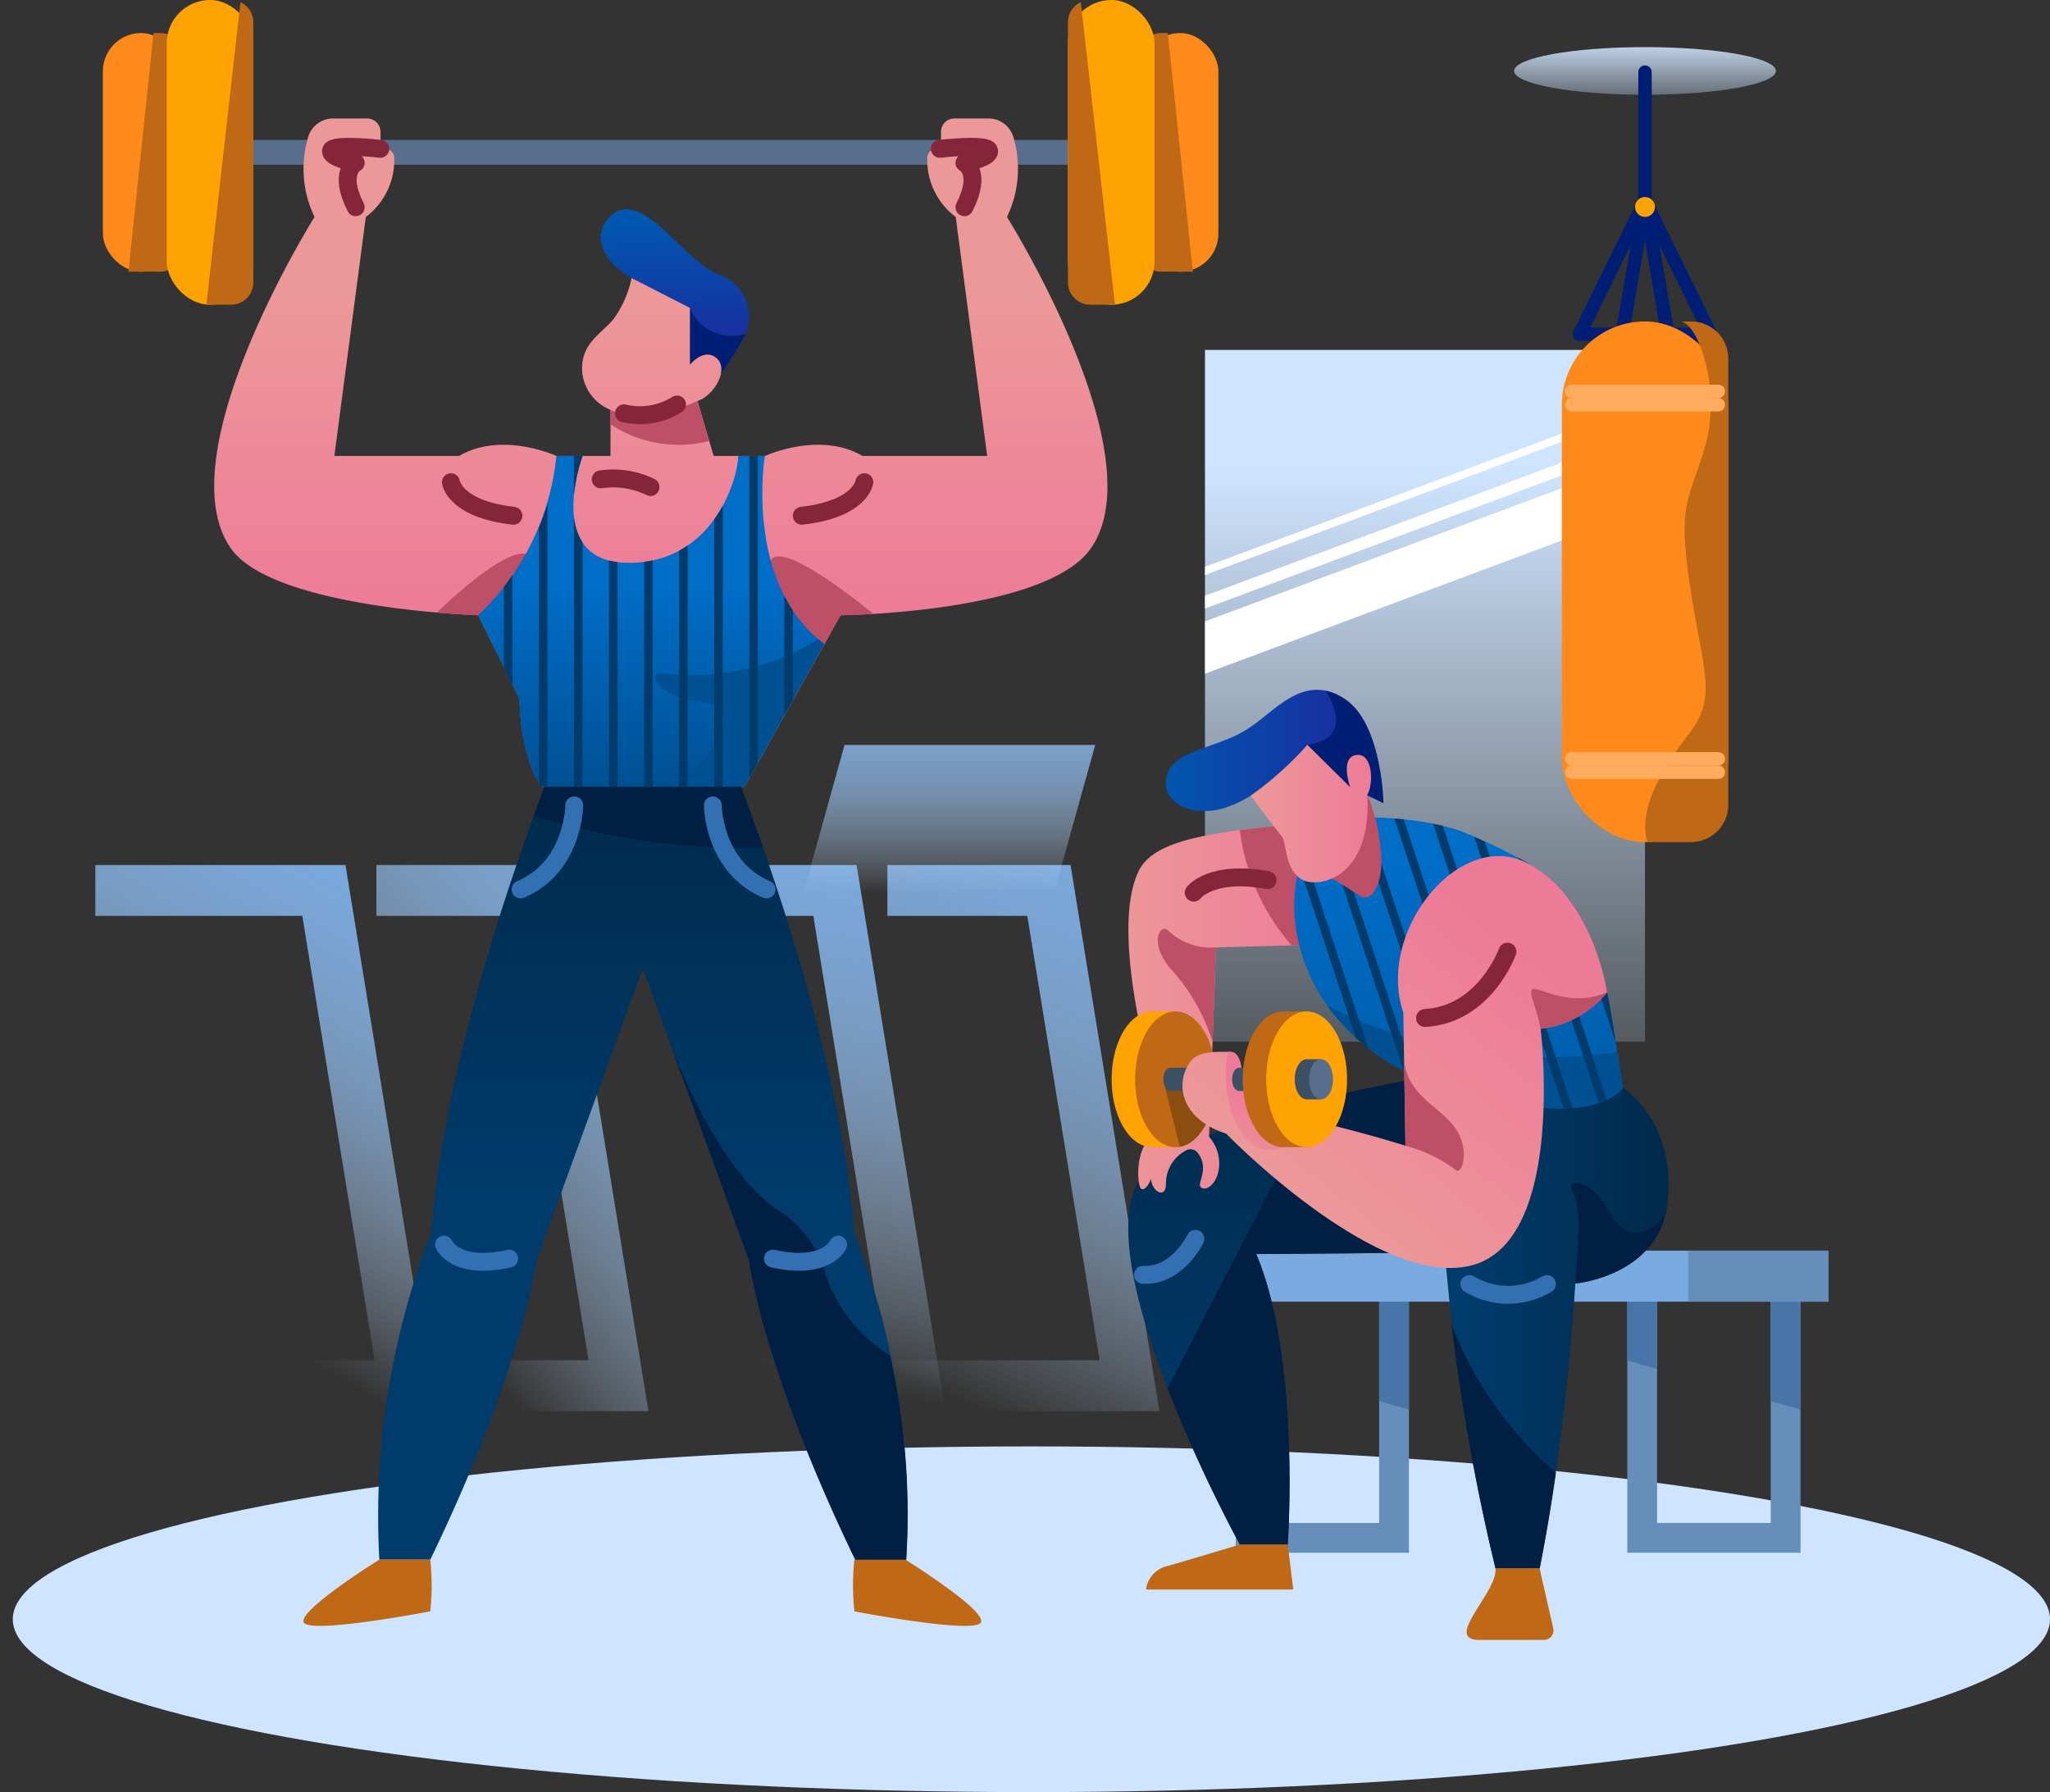 <svg xmlns="http://www.w3.org/2000/svg" xmlns:xlink="http://www.w3.org/1999/xlink" width="114.535" height="100.111" viewBox="0 0 114.535 100.111">
  <rect x="0" y="0" width="114.535" height="100.111" fill="#333333" stroke="none"/>
  <defs>
    <linearGradient id="linear-gradient" x1="0.825" y1="-0.151" x2="0.53" y2="0.852" gradientUnits="objectBoundingBox">
      <stop offset="0" stop-color="#79aae0"/>
      <stop offset="0.117" stop-color="#7aabe0" stop-opacity="0.98"/>
      <stop offset="0.25" stop-color="#80aee2" stop-opacity="0.918"/>
      <stop offset="0.391" stop-color="#88b4e5" stop-opacity="0.816"/>
      <stop offset="0.537" stop-color="#95bdea" stop-opacity="0.675"/>
      <stop offset="0.688" stop-color="#a4c8ef" stop-opacity="0.49"/>
      <stop offset="0.842" stop-color="#b8d5f6" stop-opacity="0.267"/>
      <stop offset="0.997" stop-color="#cee4fe" stop-opacity="0.008"/>
      <stop offset="1" stop-color="#cfe5ff" stop-opacity="0"/>
    </linearGradient>
    <linearGradient id="linear-gradient-2" x1="1.08" y1="-0.061" x2="0.541" y2="0.881" xlink:href="#linear-gradient"/>
    <linearGradient id="linear-gradient-3" x1="0.5" y1="-0.501" x2="0.5" y2="1.004" xlink:href="#linear-gradient"/>
    <linearGradient id="linear-gradient-4" x1="0.884" y1="-0.087" x2="0.473" y2="0.793" xlink:href="#linear-gradient"/>
    <linearGradient id="linear-gradient-5" x1="1.145" y1="-0.004" x2="0.45" y2="0.761" xlink:href="#linear-gradient"/>
    <linearGradient id="linear-gradient-7" x1="0.5" y1="0.171" x2="0.5" y2="1.246" gradientUnits="objectBoundingBox">
      <stop offset="0" stop-color="#cfe5ff"/>
      <stop offset="1" stop-color="#cfe5ff" stop-opacity="0"/>
    </linearGradient>
    <linearGradient id="linear-gradient-8" x1="0.498" y1="0.157" x2="0.504" y2="0.845" gradientUnits="objectBoundingBox">
      <stop offset="0.016" stop-color="#0057b0"/>
      <stop offset="1" stop-color="#1d279c"/>
    </linearGradient>
    <linearGradient id="linear-gradient-9" x1="0.5" y1="0.257" x2="0.5" y2="0.745" gradientUnits="objectBoundingBox">
      <stop offset="0.021" stop-color="#ed9898"/>
      <stop offset="1" stop-color="#ed7b98"/>
    </linearGradient>
    <linearGradient id="linear-gradient-10" x1="0.5" y1="0.399" x2="0.5" y2="0.978" gradientUnits="objectBoundingBox">
      <stop offset="0" stop-color="#006dc7"/>
      <stop offset="1" stop-color="#005194"/>
    </linearGradient>
    <linearGradient id="linear-gradient-11" x1="0.5" y1="0.628" x2="0.5" y2="-0.041" gradientUnits="objectBoundingBox">
      <stop offset="0.147" stop-color="#003b6b"/>
      <stop offset="1" stop-color="#00294a"/>
    </linearGradient>
    <linearGradient id="linear-gradient-12" x1="0.5" y1="0.859" x2="0.5" y2="-0.09" gradientUnits="objectBoundingBox">
      <stop offset="0" stop-color="#003b6b"/>
      <stop offset="1" stop-color="#00294a"/>
    </linearGradient>
    <linearGradient id="linear-gradient-13" x1="0" y1="0.5" x2="1" y2="0.5" xlink:href="#linear-gradient-11"/>
    <linearGradient id="linear-gradient-14" x1="0" y1="0.5" x2="1" y2="0.5" xlink:href="#linear-gradient-9"/>
    <linearGradient id="linear-gradient-15" x1="0.5" y1="0.172" x2="0.5" y2="1.401" xlink:href="#linear-gradient-10"/>
    <linearGradient id="linear-gradient-16" x1="0" y1="0.5" x2="1" y2="0.5" xlink:href="#linear-gradient-8"/>
    <linearGradient id="linear-gradient-19" x1="0.318" y1="0.807" x2="0.807" y2="0.217" xlink:href="#linear-gradient-9"/>
    <linearGradient id="linear-gradient-20" x1="0.003" y1="1.326" x2="0.45" y2="0.465" xlink:href="#linear-gradient-9"/>
    <linearGradient id="linear-gradient-21" x1="0.5" y1="-0.213" x2="0.5" y2="1.608" xlink:href="#linear-gradient-7"/>
  </defs>
  <g id="Group_3176" data-name="Group 3176" transform="translate(-351.097 -138.47)">
    <g id="Group_3151" data-name="Group 3151" transform="translate(365.403 180.084)">
      <path id="Path_4950" data-name="Path 4950" d="M423.995,285.1H385.478v-2.841h35.176l-4.04-24.824H405.053v-2.841h13.977Z" transform="translate(-385.478 -247.886)" fill="url(#linear-gradient)"/>
      <path id="Path_4951" data-name="Path 4951" d="M452.725,285.1H414.208v-2.841h35.176l-4.04-24.824h-7.818v-2.841H447.76Z" transform="translate(-402.253 -247.886)" fill="url(#linear-gradient-2)"/>
      <path id="Path_4952" data-name="Path 4952" d="M472.972,246.725H458.965l2.3-8.249h14.007Z" transform="translate(-428.386 -238.475)" fill="url(#linear-gradient-3)"/>
    </g>
    <g id="Group_3152" data-name="Group 3152" transform="translate(351.097 180.084)">
      <path id="Path_4953" data-name="Path 4953" d="M375.366,285.1H351.1v-2.841h20.928l-4.04-24.824H356.424v-2.841H370.4Z" transform="translate(-351.097 -247.886)" fill="url(#linear-gradient-4)"/>
      <path id="Path_4954" data-name="Path 4954" d="M404.1,285.1H379.827v-2.841h20.928l-4.04-24.824H388.9v-2.841h10.234Z" transform="translate(-367.872 -247.886)" fill="url(#linear-gradient-5)"/>
      <path id="Path_4955" data-name="Path 4955" d="M404.352,246.725H390.344l2.3-8.249h14.007Z" transform="translate(-374.013 -238.475)" fill="url(#linear-gradient-3)"/>
    </g>
    <g id="Group_3154" data-name="Group 3154" transform="translate(418.42 158.018)">
      <rect id="Rectangle_899" data-name="Rectangle 899" width="24.584" height="38.644" fill="url(#linear-gradient-7)"/>
      <g id="Group_3153" data-name="Group 3153" transform="translate(0 2.938)">
        <path id="Path_4956" data-name="Path 4956" d="M537.472,202.752l-24.584,9.178v-2.921l24.584-9.178Z" transform="translate(-512.887 -196.784)" fill="#fff"/>
        <path id="Path_4957" data-name="Path 4957" d="M537.472,192.962l-24.584,9.178v-.455l24.584-9.178Z" transform="translate(-512.887 -192.507)" fill="#fff"/>
        <path id="Path_4958" data-name="Path 4958" d="M537.472,197.1l-24.584,9.178v-.715l24.584-9.178Z" transform="translate(-512.887 -194.77)" fill="#fff"/>
      </g>
    </g>
    <ellipse id="Ellipse_114" data-name="Ellipse 114" cx="56.911" cy="9.656" rx="56.911" ry="9.656" transform="translate(351.811 219.268)" fill="#cfe5ff"/>
    <g id="Group_3159" data-name="Group 3159" transform="translate(356.845 138.47)">
      <path id="Path_4959" data-name="Path 4959" d="M432.353,166.9c1.7-1.514,3.923,2.4,5.893,3.271a2.485,2.485,0,0,1,1.592,3.373,18.88,18.88,0,0,1-2.16,3.221h-.947v-4.7a30.993,30.993,0,0,1-3.259-1.667C431.576,169.3,431.33,167.812,432.353,166.9Z" transform="translate(-403.941 -154.87)" fill="url(#linear-gradient-8)"/>
      <path id="Path_4960" data-name="Path 4960" d="M446.825,181.253a2.541,2.541,0,0,1-3.116-1.452v4.7h.947a18.876,18.876,0,0,0,2.16-3.221Z" transform="translate(-410.92 -162.603)" fill="#001e73"/>
      <rect id="Rectangle_900" data-name="Rectangle 900" width="45.904" height="1.384" transform="translate(8.21 7.819)" fill="#576f8c"/>
      <g id="Group_3157" data-name="Group 3157" transform="translate(0 0)">
        <g id="Group_3155" data-name="Group 3155" transform="translate(53.919)">
          <rect id="Rectangle_901" data-name="Rectangle 901" width="4.269" height="13.33" rx="2.134" transform="translate(8.406 15.176) rotate(180)" fill="#ff8a1c"/>
          <path id="Path_4961" data-name="Path 4961" d="M505.469,142.906h.4l1.4,13.33h-1.8a1.038,1.038,0,0,1-1.039-1.038V143.945A1.039,1.039,0,0,1,505.469,142.906Z" transform="translate(-500.292 -141.06)" fill="#bf6815"/>
          <rect id="Rectangle_902" data-name="Rectangle 902" width="4.84" height="17.022" rx="2.42" transform="translate(4.84 17.022) rotate(180)" fill="#ffa305"/>
          <path id="Path_4962" data-name="Path 4962" d="M497.113,155.662h-1.38a1.246,1.246,0,0,1-1.246-1.246v-14.53a1.244,1.244,0,0,1,.718-1.125Z" transform="translate(-494.487 -138.64)" fill="#bf6815"/>
        </g>
        <g id="Group_3156" data-name="Group 3156" transform="translate(0 0)">
          <rect id="Rectangle_903" data-name="Rectangle 903" width="4.269" height="13.33" rx="2.134" transform="translate(0 1.846)" fill="#ff8a1c"/>
          <path id="Path_4963" data-name="Path 4963" d="M370.141,142.906h-.4l-1.4,13.33h1.8a1.038,1.038,0,0,0,1.038-1.038V143.945A1.039,1.039,0,0,0,370.141,142.906Z" transform="translate(-366.911 -141.06)" fill="#bf6815"/>
          <rect id="Rectangle_904" data-name="Rectangle 904" width="4.84" height="17.022" rx="2.42" transform="translate(3.566)" fill="#ffa305"/>
          <path id="Path_4964" data-name="Path 4964" d="M378.8,155.662h1.38a1.246,1.246,0,0,0,1.246-1.246v-14.53a1.244,1.244,0,0,0-.718-1.125Z" transform="translate(-373.02 -138.64)" fill="#bf6815"/>
        </g>
      </g>
      <path id="Path_4965" data-name="Path 4965" d="M424.132,159.874a6.211,6.211,0,0,0,.35-4.49,1.462,1.462,0,0,0-1.4-1.014h-1.885a.75.75,0,0,0-.75.75v.948h-.268a.505.505,0,0,0-.5.54,3.975,3.975,0,0,0,1.591,3.266l1.756,13.35h-6.967c-2.4-1.405-5.445,0-5.445,0h-2.872l-.9-3.074c.878-.263,1.786-1.727,1.083-2.371s-1.507.351-1.507.351v-3.177l-3.259-1.667a5.87,5.87,0,0,1-1.059,2.356c-.762.849-1.815,1.376-1.7,2.92a2.545,2.545,0,0,0,1.581,2.086v2.577h-3.015s-3.045-1.405-5.445,0h-6.968l1.757-13.35a3.976,3.976,0,0,0,1.59-3.266.505.505,0,0,0-.5-.54h-.268v-.948a.75.75,0,0,0-.75-.75h-1.886a1.461,1.461,0,0,0-1.4,1.014,6.207,6.207,0,0,0,.35,4.49s-8.326,13.252-4.684,18.5c2.347,3.385,13.838,3.747,13.838,3.747l2.3,4.665c.078,3.435,1.21,4.919,1.21,4.919h11.359l5.365-9.583s11.476-.117,13.994-3.747C432.457,173.126,424.132,159.874,424.132,159.874Z" transform="translate(-373.62 -147.754)" fill="url(#linear-gradient-9)"/>
      <path id="Path_4966" data-name="Path 4966" d="M409.744,216.084c1.382.119,2.31.149,2.31.149l.915,1.852c.868-1.484,2.872-5.127,1.716-5.288C413.441,212.624,410.555,215.3,409.744,216.084Z" transform="translate(-391.088 -181.864)" fill="#bd4f67"/>
      <path id="Path_4967" data-name="Path 4967" d="M460.2,216.376c-1.544-1.25-5.174-4.025-5.742-2.982-.539.991,1.507,3.936,2.589,5.377l1.3-2.319S459.077,216.445,460.2,216.376Z" transform="translate(-417.146 -182.083)" fill="#bd4f67"/>
      <path id="Path_4968" data-name="Path 4968" d="M433.048,193.588a6.868,6.868,0,0,0,5.518.943l-.658-2.24c-2.02.947-3.757,1.025-4.86.5Z" transform="translate(-404.695 -169.895)" fill="#bd4f67"/>
      <path id="Path_4969" data-name="Path 4969" d="M411.637,203.2s.2,1.5,3.494,1.874" transform="translate(-392.193 -176.263)" fill="none" stroke="#85253a" stroke-linecap="round" stroke-linejoin="round" stroke-width="1"/>
      <path id="Path_4970" data-name="Path 4970" d="M462.245,203.2s-.2,1.5-3.494,1.874" transform="translate(-419.702 -176.263)" fill="none" stroke="#85253a" stroke-linecap="round" stroke-linejoin="round" stroke-width="1"/>
      <path id="Path_4971" data-name="Path 4971" d="M434.874,193.265a3.875,3.875,0,0,0,2.965-.494" transform="translate(-405.761 -170.176)" fill="none" stroke="#85253a" stroke-linecap="round" stroke-linejoin="round" stroke-width="1"/>
      <path id="Path_4972" data-name="Path 4972" d="M431.757,202.756a4.8,4.8,0,0,1,2.78.429" transform="translate(-403.941 -175.979)" fill="none" stroke="#85253a" stroke-linecap="round" stroke-linejoin="round" stroke-width="1"/>
      <path id="Path_4973" data-name="Path 4973" d="M423.707,205.651c-4.8,0-2.577-5.972-2.577-5.972h-1.463a14.156,14.156,0,0,1-4.372,8.9l2.3,4.665c.078,3.435,1.21,4.918,1.21,4.918h11.359l4.469-7.984h0c-4.5-3.348-3.32-10.5-3.32-10.5h-1.491C429.826,200.85,428.508,205.651,423.707,205.651Z" transform="translate(-394.329 -174.209)" fill="url(#linear-gradient-10)"/>
      <path id="Path_4974" data-name="Path 4974" d="M439.817,232.521h4.21l4.469-7.984h0c-.115-.086-.223-.175-.331-.265a13.426,13.426,0,0,1-8.627,1.925c-1.112-.156-.392,1.327,2.186,1.6C444.077,228.047,442.462,230.9,439.817,232.521Z" transform="translate(-408.189 -188.569)" fill="#005194"/>
      <path id="Path_4975" data-name="Path 4975" d="M428.408,268.921s-.183-8.529-6.3-24.825H411.129c-6.119,16.3-6.3,24.825-6.3,24.825a43.86,43.86,0,0,0-2.927,18.346h2.846c5.2-10.773,5.936-16.707,5.936-16.707l5.936-16.316,5.936,16.316s.732,5.933,5.936,16.707h2.846A43.857,43.857,0,0,0,428.408,268.921Z" transform="translate(-386.455 -200.143)" fill="url(#linear-gradient-11)"/>
      <path id="Path_4976" data-name="Path 4976" d="M435.57,247.48c-.38-1.089-.785-2.215-1.225-3.384H423.368q-.31.825-.6,1.621A39.091,39.091,0,0,0,435.57,247.48Z" transform="translate(-398.694 -200.143)" fill="#001f42"/>
      <path id="Path_4977" data-name="Path 4977" d="M398.922,347.845a13.345,13.345,0,0,1,0,2.889s-6.927,1.327-7.084.585,4.238-3.474,4.238-3.474Z" transform="translate(-380.631 -260.721)" fill="#bf6815"/>
      <path id="Path_4978" data-name="Path 4978" d="M465.708,347.845a13.343,13.343,0,0,0,0,2.889s6.927,1.327,7.083.585-4.238-3.474-4.238-3.474Z" transform="translate(-423.719 -260.721)" fill="#bf6815"/>
      <path id="Path_4979" data-name="Path 4979" d="M445.381,290.431s.732,5.933,5.936,16.707h2.846a39.782,39.782,0,0,0-.91-11.411,8.557,8.557,0,0,1-3.689-4.831,6.01,6.01,0,0,0-2.435-3.2c-3.222-2.053-5.6-7.909-6.224-9.574Z" transform="translate(-409.282 -220.013)" fill="#001f42"/>
      <path id="Path_4980" data-name="Path 4980" d="M398.294,158.291s-2.654-.312-2.752.1,1.376.683,1.376.683-1.01.508,0,2.479" transform="translate(-382.793 -149.977)" fill="none" stroke="#85253a" stroke-linecap="round" stroke-linejoin="round" stroke-width="1"/>
      <path id="Path_4981" data-name="Path 4981" d="M477.282,158.291s2.654-.312,2.752.1-1.376.683-1.376.683,1.01.508,0,2.479" transform="translate(-430.522 -149.977)" fill="none" stroke="#85253a" stroke-linecap="round" stroke-linejoin="round" stroke-width="1"/>
      <g id="Group_3158" data-name="Group 3158" transform="translate(22.402 25.47)">
        <path id="Path_4982" data-name="Path 4982" d="M428.64,199.679h-.479v2.166a9.554,9.554,0,0,1,.479-2.156Z" transform="translate(-424.243 -199.679)" fill="#003b6b"/>
        <path id="Path_4983" data-name="Path 4983" d="M428.64,209.277a3.215,3.215,0,0,1-.479-1.439v15.087h.479Z" transform="translate(-424.243 -204.443)" fill="#003b6b"/>
        <path id="Path_4984" data-name="Path 4984" d="M442.761,211.7a5.462,5.462,0,0,1-.479.289v13.19h.479Z" transform="translate(-432.488 -206.699)" fill="#003b6b"/>
        <path id="Path_4985" data-name="Path 4985" d="M456.882,219.279a8.465,8.465,0,0,1-.478-.817v6.677l.478-.855Z" transform="translate(-440.734 -210.646)" fill="#003b6b"/>
        <path id="Path_4986" data-name="Path 4986" d="M451.7,217.67l.478-.855V199.679H451.7Z" transform="translate(-437.985 -199.679)" fill="#003b6b"/>
        <path id="Path_4987" data-name="Path 4987" d="M423.454,221.758c.072.121.118.183.118.183h.36V206.151a13.056,13.056,0,0,1-.478,1.31Z" transform="translate(-421.495 -203.458)" fill="#003b6b"/>
        <path id="Path_4988" data-name="Path 4988" d="M437.575,226.348h.479V213.7c-.156.033-.314.062-.479.084Z" transform="translate(-429.74 -207.866)" fill="#003b6b"/>
        <path id="Path_4989" data-name="Path 4989" d="M418.746,220.842l.479.969V215.7q-.245.35-.479.649Z" transform="translate(-418.746 -209.034)" fill="#003b6b"/>
        <path id="Path_4990" data-name="Path 4990" d="M432.868,226.358h.479V213.805a3.813,3.813,0,0,1-.479-.089Z" transform="translate(-426.992 -207.875)" fill="#003b6b"/>
        <path id="Path_4991" data-name="Path 4991" d="M446.989,222.062h.479v-15.7a7.2,7.2,0,0,1-.479.76Z" transform="translate(-435.237 -203.579)" fill="#003b6b"/>
      </g>
      <path id="Path_4992" data-name="Path 4992" d="M424,246.592s-.027,3.441-3,4.694" transform="translate(-397.663 -201.601)" fill="none" stroke="#326fb3" stroke-linecap="round" stroke-linejoin="round" stroke-width="1"/>
      <path id="Path_4993" data-name="Path 4993" d="M446.805,246.592s.027,3.441,3,4.694" transform="translate(-412.727 -201.601)" fill="none" stroke="#326fb3" stroke-linecap="round" stroke-linejoin="round" stroke-width="1"/>
      <path id="Path_4994" data-name="Path 4994" d="M410.711,305.555s.624,1.456,3.641.78" transform="translate(-391.653 -236.028)" fill="none" stroke="#326fb3" stroke-linecap="round" stroke-linejoin="round" stroke-width="1"/>
      <path id="Path_4995" data-name="Path 4995" d="M458.514,305.555s-.624,1.456-3.641.78" transform="translate(-417.438 -236.028)" fill="none" stroke="#326fb3" stroke-linecap="round" stroke-linejoin="round" stroke-width="1"/>
    </g>
    <g id="Group_3166" data-name="Group 3166" transform="translate(417.684 208.333)">
      <g id="Group_3162" data-name="Group 3162" transform="translate(24.332 1.955)">
        <g id="Group_3160" data-name="Group 3160">
          <path id="Path_4996" data-name="Path 4996" d="M579.271,325.982h-9.677V311.061h1.664v13.257h6.348V311.061h1.664Z" transform="translate(-569.594 -311.061)" fill="#668eba"/>
        </g>
        <g id="Group_3161" data-name="Group 3161">
          <path id="Path_4997" data-name="Path 4997" d="M590.514,311.061H588.85v6.451l1.664.471Z" transform="translate(-580.837 -311.061)" fill="#4775a8"/>
          <path id="Path_4998" data-name="Path 4998" d="M569.594,315.243l1.664.471v-4.654h-1.664Z" transform="translate(-569.594 -311.061)" fill="#4775a8"/>
        </g>
      </g>
      <g id="Group_3165" data-name="Group 3165" transform="translate(2.453 1.955)">
        <g id="Group_3163" data-name="Group 3163">
          <path id="Path_4999" data-name="Path 4999" d="M526.692,325.982h-9.677V311.061h1.665v13.257h6.348V311.061h1.664Z" transform="translate(-517.014 -311.061)" fill="#668eba"/>
        </g>
        <g id="Group_3164" data-name="Group 3164">
          <path id="Path_5000" data-name="Path 5000" d="M537.935,311.061H536.27v6.451l1.664.471Z" transform="translate(-528.258 -311.061)" fill="#4775a8"/>
          <path id="Path_5001" data-name="Path 5001" d="M517.014,315.243l1.665.471v-4.654h-1.665Z" transform="translate(-517.014 -311.061)" fill="#4775a8"/>
        </g>
      </g>
      <rect id="Rectangle_905" data-name="Rectangle 905" width="35.567" height="2.85" fill="#79aae0"/>
      <rect id="Rectangle_906" data-name="Rectangle 906" width="7.833" height="2.85" transform="translate(27.734)" fill="#668eba"/>
    </g>
    <g id="Group_3169" data-name="Group 3169" transform="translate(413.206 177.004)">
      <path id="Path_5002" data-name="Path 5002" d="M521.035,282.336s-12.568,1.764-17.193,5.336,4.977,21.079,4.977,21.079h2.676s.734-10.364-1.763-16.229l13.487-.111Z" transform="translate(-501.656 -261.005)" fill="url(#linear-gradient-12)"/>
      <path id="Path_5003" data-name="Path 5003" d="M507.5,304.774s-1,2.108-2.927,2.01" transform="translate(-502.821 -274.106)" fill="none" stroke="#326fb3" stroke-linecap="round" stroke-linejoin="round" stroke-width="1"/>
      <path id="Path_5004" data-name="Path 5004" d="M524.115,282.336s-3.769.531-7.938,1.6l-8.319,16.089a82.993,82.993,0,0,0,4.041,8.73h2.676s.734-10.364-1.763-16.229l13.487-.111Z" transform="translate(-504.737 -261.005)" fill="#001f42"/>
      <path id="Path_5005" data-name="Path 5005" d="M512.885,345.815h-2.676s-2.891.875-4.041,1.2a1.538,1.538,0,0,0-1.2,1.313h8.225Z" transform="translate(-503.047 -298.069)" fill="#bf6815"/>
      <path id="Path_5006" data-name="Path 5006" d="M554.91,283.242s2.927,1.757,2.525,6.267c-.379,4.246-5.173,4.661-5.173,4.661a128.985,128.985,0,0,1-1.99,15.917h-2.466a112.943,112.943,0,0,1-2.82-17.565c-.069-1.082-.81-6.791,3.132-9.108S554.91,283.242,554.91,283.242Z" transform="translate(-526.358 -261.005)" fill="url(#linear-gradient-13)"/>
      <path id="Path_5007" data-name="Path 5007" d="M548.384,310.848a4.211,4.211,0,0,0,4.333,0" transform="translate(-528.399 -277.653)" fill="none" stroke="#326fb3" stroke-linecap="round" stroke-linejoin="round" stroke-width="1"/>
      <path id="Path_5008" data-name="Path 5008" d="M567.332,299.052c-1.289,1.541-2.4,1.176-3.246-.375s-2.389-1.882-1.9-.891c.531,1.082.256,2.716.124,5.076C562.307,302.862,566.438,302.5,567.332,299.052Z" transform="translate(-536.403 -269.698)" fill="#001f42"/>
      <path id="Path_5009" data-name="Path 5009" d="M545.985,316.26a119.861,119.861,0,0,0,2.462,13.634h2.466c.359-1.784.659-3.6.908-5.347A20.909,20.909,0,0,1,545.985,316.26Z" transform="translate(-526.999 -280.812)" fill="#001f42"/>
      <path id="Path_5010" data-name="Path 5010" d="M549.637,349.025H552.1l.761,3.343a.532.532,0,0,1-.518.649H548.73C546.681,353.017,549.754,350.361,549.637,349.025Z" transform="translate(-528.189 -299.943)" fill="#bf6815"/>
      <path id="Path_5011" data-name="Path 5011" d="M513.054,255.576l-5.547.156-.386,10.578a2.238,2.238,0,0,1,.488,2.069c-.181.624-.673.985-.947.751-.19-.163.188-.62.107-1.268a1.322,1.322,0,0,0-.3-.671.5.5,0,0,0-.667-.1,2.077,2.077,0,0,0-1.092,1.87c-.022.879-.82.361-.83-.312-.156.439-.452.742-.6.508s-.477-2.659,1.427-3.513c0,0-3.389-10.148-1.545-14.13.832-1.8,3.968-2.319,11.026-2.857Z" transform="translate(-501.677 -241.341)" fill="url(#linear-gradient-14)"/>
      <path id="Path_5012" data-name="Path 5012" d="M504.876,278.04a4.915,4.915,0,0,0-.949-3.084v-.707h-1.311c-1.248,0-2.26,1.7-2.26,3.791s1.012,3.791,2.26,3.791h1.311v-.707A4.913,4.913,0,0,0,504.876,278.04Z" transform="translate(-500.357 -256.283)" fill="#ffa305"/>
      <path id="Path_5013" data-name="Path 5013" d="M522.92,248.659c-2.129.162-3.9.324-5.356.519a12.044,12.044,0,0,0,2.893,6.435l1.325-.037Z" transform="translate(-510.404 -241.341)" fill="#bd4f67"/>
      <path id="Path_5014" data-name="Path 5014" d="M511.378,257.1s.957-1.284,4.124-.7" transform="translate(-506.792 -245.769)" fill="none" stroke="#85253a" stroke-linecap="round" stroke-linejoin="round" stroke-width="1"/>
      <path id="Path_5015" data-name="Path 5015" d="M507.234,265.348a10.767,10.767,0,0,1,2.379,4.116h0l.192-5.268a3.507,3.507,0,0,1-2.689-.956C506.747,262.849,506,263.845,507.234,265.348Z" transform="translate(-503.976 -249.805)" fill="#bd4f67"/>
      <path id="Path_5016" data-name="Path 5016" d="M508.026,278.04c0,2.094-1.012,3.791-2.26,3.791s-2.259-1.7-2.259-3.791,1.012-3.791,2.259-3.791S508.026,275.946,508.026,278.04Z" transform="translate(-502.196 -256.283)" fill="#bf6815"/>
      <path id="Path_5017" data-name="Path 5017" d="M507.314,282.7l.917,3.671c1.069-.191,1.914-1.631,2.008-3.433l-.078-.879Z" transform="translate(-504.419 -260.841)" fill="#8c4d10"/>
      <path id="Path_5018" data-name="Path 5018" d="M507.688,281.8c-.214,0-.388.291-.388.65s.174.65.388.65h2.883v-1.3Z" transform="translate(-504.411 -260.69)" fill="#3d4f63"/>
      <path id="Path_5019" data-name="Path 5019" d="M534.563,249.138a31.381,31.381,0,0,1,3.554,1.75c.751.5,3.089,1.737,4.243,7.091.244,1.132.869,5.348.869,5.348s-1.483,2.577-9.837,0-10.006-10.383-7.339-14.335C526.886,247.758,532.442,248.176,534.563,249.138Z" transform="translate(-514.676 -241.09)" fill="url(#linear-gradient-15)"/>
      <path id="Path_5020" data-name="Path 5020" d="M545.813,278.072s-.137-.922-.307-2.017a27.005,27.005,0,0,1-16.2-2.572,12.435,12.435,0,0,0,6.669,4.59C544.33,280.648,545.813,278.072,545.813,278.072Z" transform="translate(-517.26 -255.835)" fill="#005194"/>
      <g id="Group_3167" data-name="Group 3167" transform="translate(10.493 7.141)">
        <path id="Path_5021" data-name="Path 5021" d="M529.159,248.83a2.59,2.59,0,0,0-.446.174l4.5,13.694q.292.15.6.289Z" transform="translate(-527.406 -248.582)" fill="#003b6b"/>
        <path id="Path_5022" data-name="Path 5022" d="M533.847,248.235c-.17,0-.335.01-.5.02l4.953,15.064.035.012c.179.055.351.105.524.156Z" transform="translate(-530.114 -248.235)" fill="#003b6b"/>
        <path id="Path_5023" data-name="Path 5023" d="M561.682,259.1l2.651,8.063c-.176-1.123-.372-2.312-.485-2.837-.042-.2-.087-.386-.132-.572l-.843-2.565A10.063,10.063,0,0,0,561.682,259.1Z" transform="translate(-546.657 -254.581)" fill="#003b6b"/>
        <path id="Path_5024" data-name="Path 5024" d="M525.827,252.942a7.21,7.21,0,0,0-.253.762l3.148,9.576c.219.2.451.389.693.575Z" transform="translate(-525.574 -250.983)" fill="#003b6b"/>
        <path id="Path_5025" data-name="Path 5025" d="M554.033,265.981c.173,0,.339-.013.495-.025l-4.888-14.867-.592-.268Z" transform="translate(-539.281 -249.745)" fill="#003b6b"/>
        <path id="Path_5026" data-name="Path 5026" d="M555.535,253.946q-.268-.169-.62-.354l4.508,13.711a4.137,4.137,0,0,0,.447-.172Z" transform="translate(-542.706 -251.363)" fill="#003b6b"/>
        <path id="Path_5027" data-name="Path 5027" d="M538.847,248.4c-.173-.018-.346-.034-.519-.047l5.147,15.655q.278.065.543.121Z" transform="translate(-533.021 -248.303)" fill="#003b6b"/>
        <path id="Path_5028" data-name="Path 5028" d="M544.056,249.17c-.175-.042-.356-.082-.543-.118l5.184,15.77c.18.024.355.044.523.06Z" transform="translate(-536.048 -248.712)" fill="#003b6b"/>
      </g>
      <path id="Path_5029" data-name="Path 5029" d="M517.85,236.482l-2.3-2.329s-2.9,3.6-5.592,3.688-2.869-2.254-1.376-3.015,2.664-.82,4.07-1.874,2.927-2.752,5.006-1.347,1.9,5.416,1.9,5.416Z" transform="translate(-504.615 -231.073)" fill="url(#linear-gradient-16)"/>
      <path id="Path_5030" data-name="Path 5030" d="M530.3,244.971s1.474.851,1.994,1.075a19.192,19.192,0,0,1,4.137,1.376,5.121,5.121,0,0,0-3.579,3c-1.35,2.723-2.7,2.81-4.018,2.664s-1.84-1.435-1.166-3.249A35.507,35.507,0,0,1,530.3,244.971Z" transform="translate(-516.132 -239.188)" fill="url(#linear-gradient-14)"/>
      <path id="Path_5031" data-name="Path 5031" d="M529.576,249.734s.878.508,1.659,1.034,1.307-.82,1.249-2.049a10.726,10.726,0,0,0-.777-3.581Z" transform="translate(-517.417 -239.285)" fill="#bd4f67"/>
      <path id="Path_5032" data-name="Path 5032" d="M530.891,237.481s-.06-4.393-2.138-5.8a3.056,3.056,0,0,0-1.081-.479c.572.93,1.3,2.681-1.027,3.026l2.3,2.329Z" transform="translate(-515.706 -231.15)" fill="#001e73"/>
      <path id="Path_5033" data-name="Path 5033" d="M519.023,241.313s1.357,1.818,1.708,2.227.117,1.753,1.112,2.43c.794.54,3.957.124,3.7-4.722.346-.565.3-2.2-.492-2.216-1.115-.02-.471,1.8-.471,1.8l-2.388-2.357A19.369,19.369,0,0,1,519.023,241.313Z" transform="translate(-511.256 -235.396)" fill="url(#linear-gradient-14)"/>
      <path id="Path_5034" data-name="Path 5034" d="M529.874,263.041a5.59,5.59,0,0,0,3.718-2.049s-.809-5.449-4.567-7.26-8.344,3.923-6.821,8.4l.117,7.436a76.591,76.591,0,0,0-8.021-2v-1.542c0-.556-1.113-.322-1.113-.322s.03-1.376-.644-1.376c-.722,0-1.8-.078-2.251.566-.888,1.256-.476,3.2,2.01,4,0,0,8.527,8.781,13.767,7.347S529.874,263.041,529.874,263.041Z" transform="translate(-505.908 -244.103)" fill="url(#linear-gradient-19)"/>
      <path id="Path_5035" data-name="Path 5035" d="M518.157,285.161c.832,0,1.566-.689,2.016-1.742-.878-.205-1.739-.385-2.48-.5v-1.542c0-.556-1.113-.322-1.113-.322s.03-1.376-.644-1.376h-.131a6.746,6.746,0,0,0-.129,1.319C515.676,283.3,516.787,285.161,518.157,285.161Z" transform="translate(-509.302 -259.453)" fill="url(#linear-gradient-20)"/>
      <path id="Path_5036" data-name="Path 5036" d="M547.033,266.22s-1.249,3.513-4.606,3.708" transform="translate(-524.921 -251.595)" fill="none" stroke="#85253a" stroke-linecap="round" stroke-linejoin="round" stroke-width="1"/>
      <path id="Path_5037" data-name="Path 5037" d="M556.748,271.246c-.215.234.234.956.468,2.205a5.59,5.59,0,0,0,3.718-2.049C558.875,272.339,556.962,271.012,556.748,271.246Z" transform="translate(-533.25 -254.513)" fill="#bd4f67"/>
      <path id="Path_5038" data-name="Path 5038" d="M516.914,281.8c-.214,0-.387.291-.387.65s.173.65.387.65H519.8v-1.3Z" transform="translate(-509.798 -260.69)" fill="#3d4f63"/>
      <path id="Path_5039" data-name="Path 5039" d="M539.691,285.326a8.263,8.263,0,0,1,2.827,1.365c.329.26.789-1.066,0-2.289s-2.872-1.919-2.9-4.029Z" transform="translate(-523.278 -259.859)" fill="#bd4f67"/>
      <g id="Group_3168" data-name="Group 3168" transform="translate(7.323 17.966)">
        <path id="Path_5040" data-name="Path 5040" d="M522.475,278.04a4.915,4.915,0,0,0-.949-3.084v-.707h-1.311c-1.248,0-2.259,1.7-2.259,3.791s1.012,3.791,2.259,3.791h1.311v-.707A4.913,4.913,0,0,0,522.475,278.04Z" transform="translate(-517.956 -274.249)" fill="#bf6815"/>
        <path id="Path_5041" data-name="Path 5041" d="M525.625,278.04c0,2.094-1.012,3.791-2.26,3.791s-2.259-1.7-2.259-3.791,1.012-3.791,2.259-3.791S525.625,275.946,525.625,278.04Z" transform="translate(-519.795 -274.249)" fill="#ffa305"/>
        <path id="Path_5042" data-name="Path 5042" d="M525.6,280.668c-.369,0-.667.5-.667,1.12s.3,1.12.667,1.12h.805v-2.24Z" transform="translate(-522.029 -277.997)" fill="#3d4f63"/>
        <ellipse id="Ellipse_115" data-name="Ellipse 115" cx="0.668" cy="1.12" rx="0.668" ry="1.12" transform="translate(3.708 2.671)" fill="#576f8c"/>
      </g>
    </g>
    <path id="Path_5043" data-name="Path 5043" d="M569.019,146.125c0,.735-3.274,1.331-7.312,1.331s-7.313-.6-7.313-1.331,3.274-1.331,7.313-1.331S569.019,145.39,569.019,146.125Z" transform="translate(-118.702 -3.692)" fill="url(#linear-gradient-21)"/>
    <g id="Group_3175" data-name="Group 3175" transform="translate(438.358 142.498)">
      <g id="Group_3170" data-name="Group 3170" transform="translate(0.982)">
        <line id="Line_39" data-name="Line 39" y2="7.189" transform="translate(3.665)" fill="none" stroke="#001e73" stroke-linecap="round" stroke-linejoin="round" stroke-width="0.75"/>
        <path id="Path_5044" data-name="Path 5044" d="M563.16,172.88h7.33l-3.665-7.455Z" transform="translate(-563.16 -158.236)" fill="none" stroke="#001e73" stroke-linecap="round" stroke-linejoin="round" stroke-width="0.75"/>
        <path id="Path_5045" data-name="Path 5045" d="M568.91,172.88h2.545l-1.272-7.455Z" transform="translate(-566.517 -158.236)" fill="none" stroke="#001e73" stroke-linecap="round" stroke-linejoin="round" stroke-width="0.75"/>
      </g>
      <g id="Group_3174" data-name="Group 3174" transform="translate(0 13.929)">
        <rect id="Rectangle_907" data-name="Rectangle 907" width="9.293" height="29.082" rx="4.647" fill="#ff8a1c"/>
        <path id="Path_5046" data-name="Path 5046" d="M575.345,188.537c-.9,3.173-1.58,3.069-.852,7.906s1.56,6.138-.1,8.27c-1.584,2.029-2.833,4.339-2.279,5.992h2.434a2.075,2.075,0,0,0,2.076-2.076V183.7a2.075,2.075,0,0,0-2.076-2.076h-.623C574.919,181.623,576.249,185.364,575.345,188.537Z" transform="translate(-567.326 -181.623)" fill="#bf6815"/>
        <g id="Group_3173" data-name="Group 3173" transform="translate(0.55 3.905)">
          <g id="Group_3171" data-name="Group 3171">
            <line id="Line_40" data-name="Line 40" x2="8.192" stroke-width="0.75" stroke="#ffac5e" stroke-linecap="round" stroke-linejoin="round" fill="none"/>
            <line id="Line_41" data-name="Line 41" x2="8.192" transform="translate(0 0.746)" fill="none" stroke="#ffac5e" stroke-linecap="round" stroke-linejoin="round" stroke-width="0.75"/>
          </g>
          <g id="Group_3172" data-name="Group 3172" transform="translate(0 20.527)">
            <line id="Line_42" data-name="Line 42" x2="8.192" stroke-width="0.75" stroke="#ffac5e" stroke-linecap="round" stroke-linejoin="round" fill="none"/>
            <line id="Line_43" data-name="Line 43" x2="8.192" transform="translate(0 0.746)" fill="none" stroke="#ffac5e" stroke-linecap="round" stroke-linejoin="round" stroke-width="0.75"/>
          </g>
        </g>
      </g>
      <path id="Path_5047" data-name="Path 5047" d="M571.744,165.477a.555.555,0,1,1-.555-.556A.555.555,0,0,1,571.744,165.477Z" transform="translate(-566.542 -157.942)" fill="#ffa305"/>
    </g>
  </g>
</svg>
